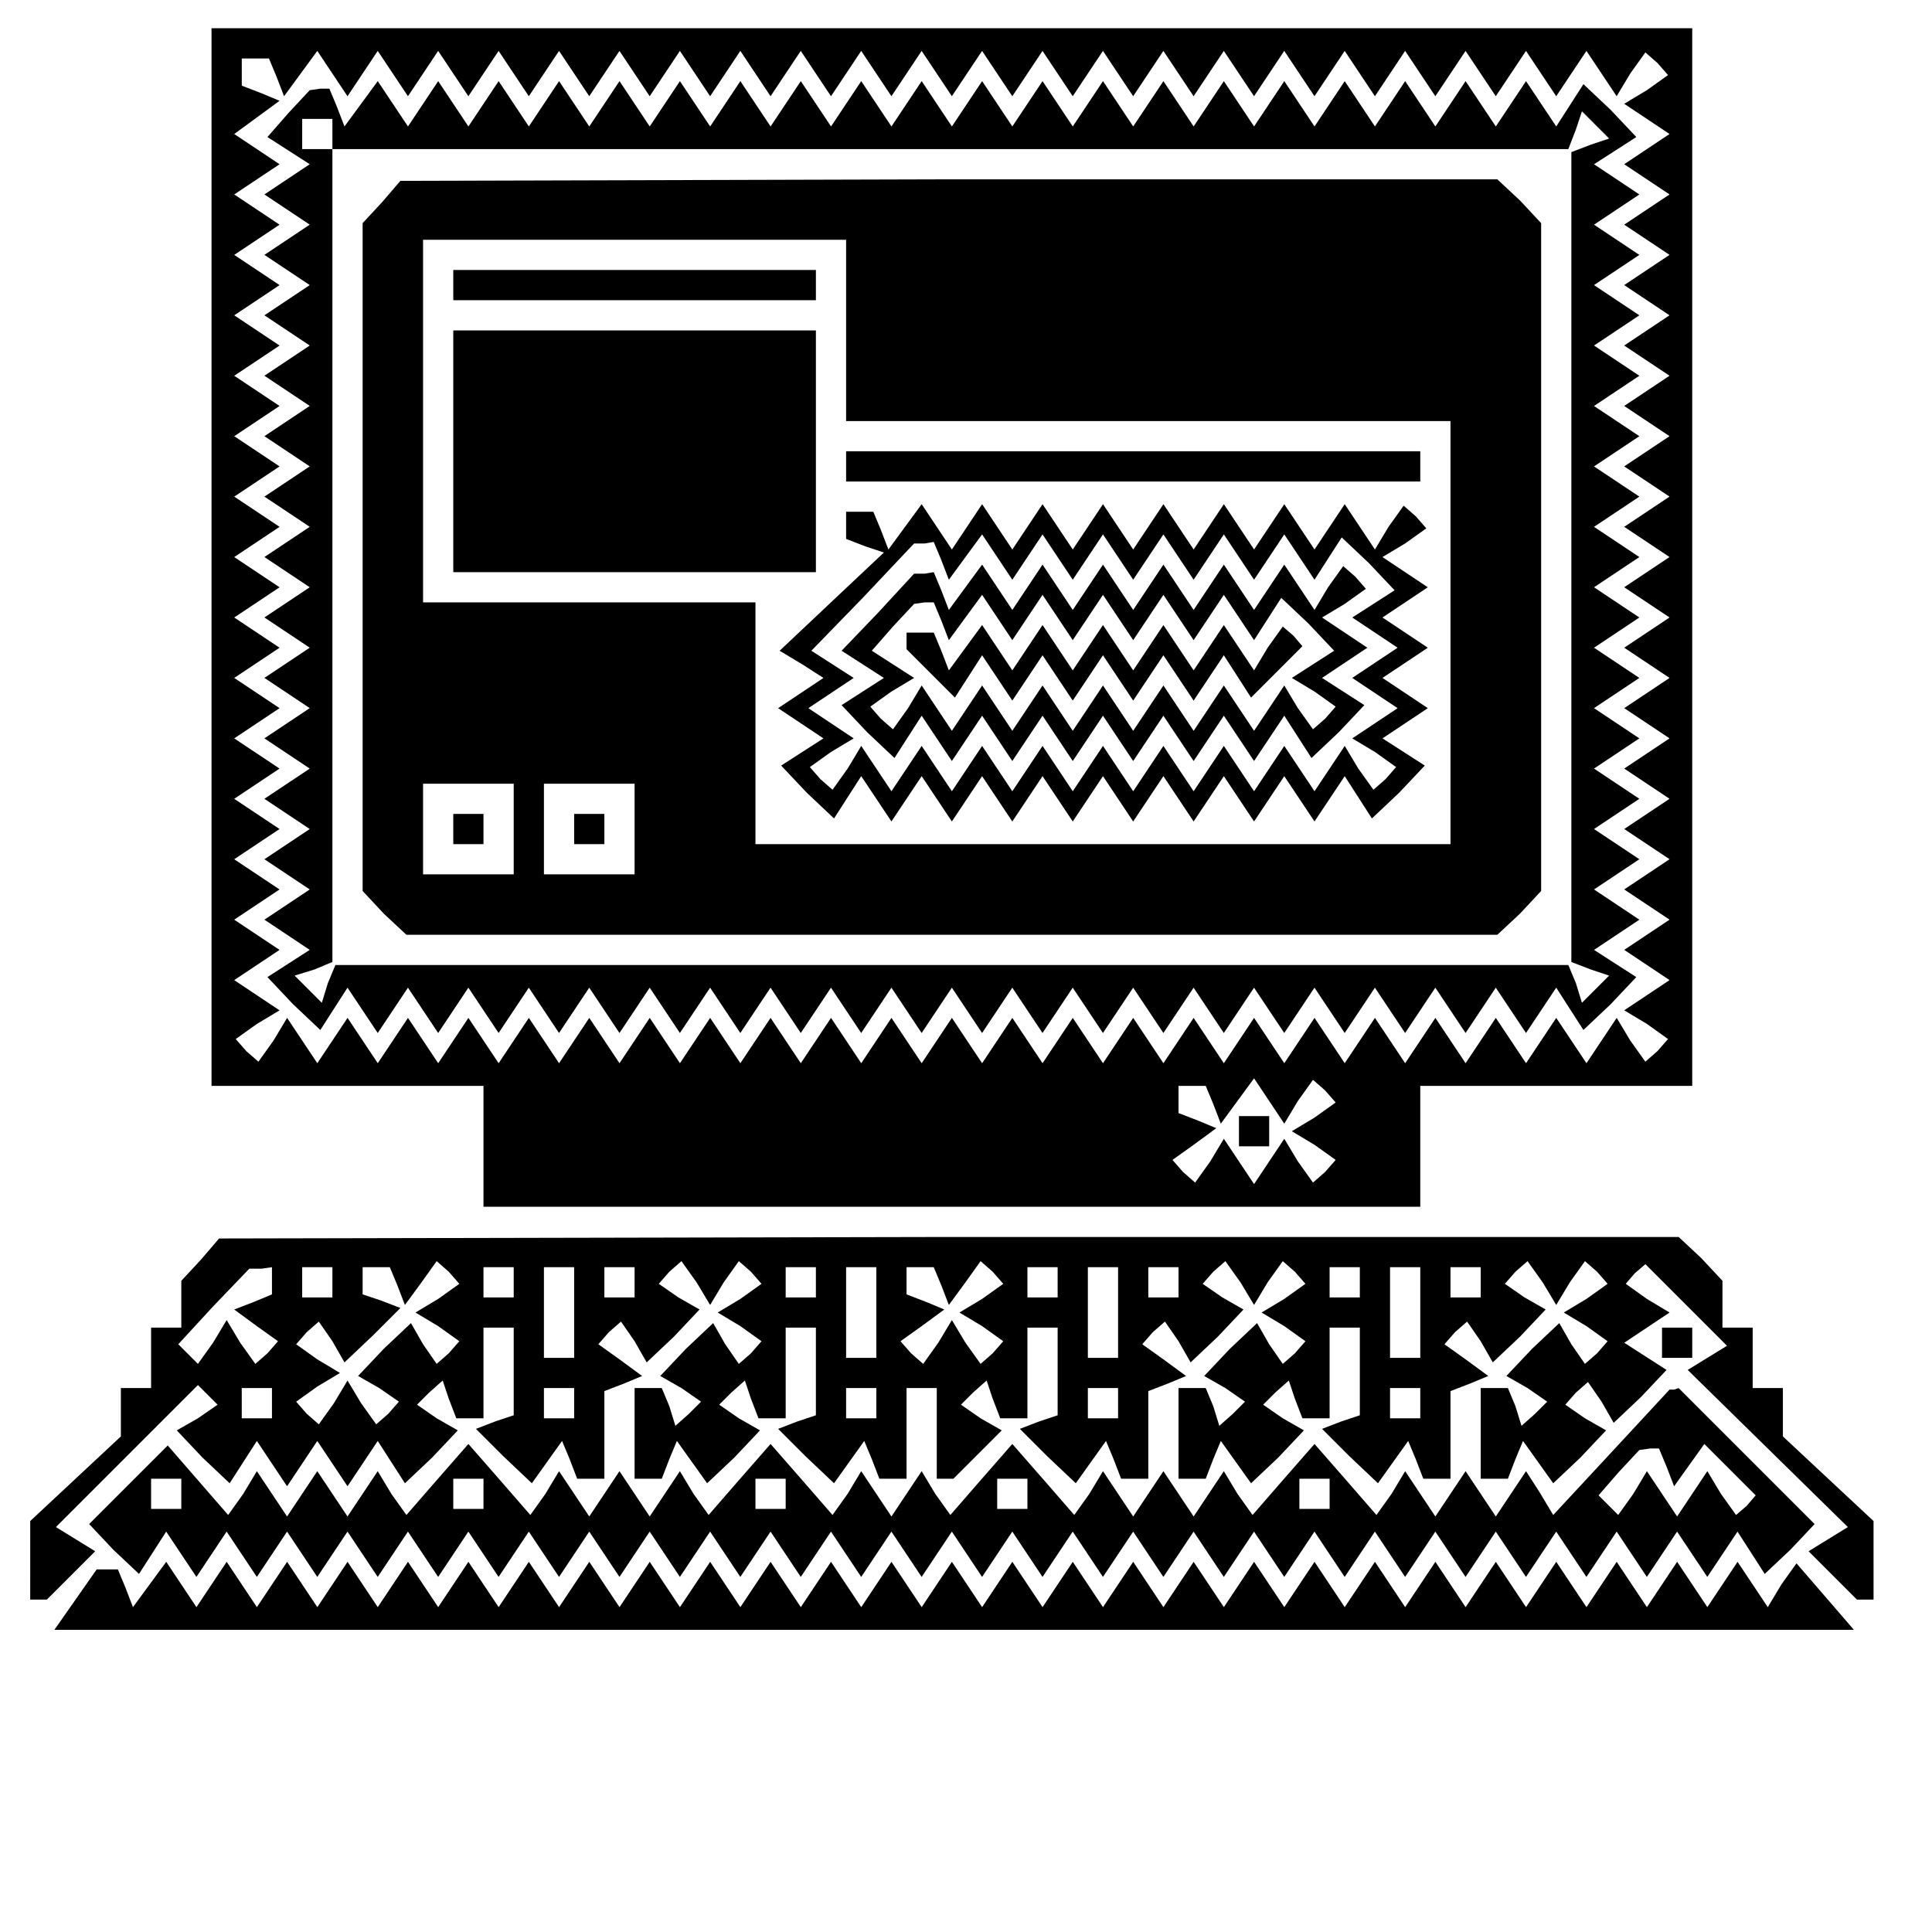 <?xml version="1.0" encoding="utf-8"?>
<!-- Generator: Adobe Illustrator 14.0.0, SVG Export Plug-In . SVG Version: 6.00 Build 43363)  -->
<!DOCTYPE svg PUBLIC "-//W3C//DTD SVG 1.1//EN" "http://www.w3.org/Graphics/SVG/1.1/DTD/svg11.dtd">
<svg version="1.1" id="Layer_1" xmlns="http://www.w3.org/2000/svg" xmlns:xlink="http://www.w3.org/1999/xlink" x="0px" y="0px"
	 width="900px" height="900px" viewBox="0 0 468 468" enable-background="new 0 0 468 468" xml:space="preserve">
<g transform="translate(0,468) scale(0.366,-0.366)">
	<path d="M139.999,910V560h90h90v-40v-40h310h310v40v40h90h90v350v350h-490h-490V910z M182.999,1228l5-13L199,1230l10.999,15l10-15
		l10-15l10,15l10,15l10-15l10-15l10,15l10,15l10-15l10-15l10,15l10,15l10-15l10-15l10,15l10,15l10-15l10-15l10,15l10,15l10-15l10-15
		l10,15l10,15l10-15l10-15l10,15l10,15l10-15l10-15l10,15l10,15l10-15l10-15l10,15l10,15l10-15l10-15l10,15l10,15l10-15l10-15l10,15
		l10,15l10-15l10-15l10,15l10,15l10-15l10-15l10,15l10,15l10-15l10-15l10,15l10,15l10-15l10-15l10,15l10,15l10-15l10-15l10,15l10,15
		l10-15l10-15l10,15l10,15l10-15l10-15l10,15l10,15l10-15l10-15l10,15l10,15l10-15l10-15l10,15l10,15l10-15l10-15l10,15l10,15l10-15
		l10-15l9.001,15l10,14l8-6.999l7-8.001l-14.001-10l-15-9l15-10l15-10l-15-10l-15-10l15-10l15-10l-15-10l-15-10l15-10l15-10l-15-10
		l-15-10l15-10l15-10l-15-10l-15-10l15-10l15-10l-15-10l-15-10l15-10l15-10l-15-10l-15-10l15-10l15-10l-15-10l-15-10l15-10l15-10
		l-15-10l-15-10l15-10l15-10l-15-10l-15-10l15-10l15-10l-15-10l-15-10l15-10l15-10l-15-10l-15-10l15-10l15-10l-15-10l-15-10l15-10
		l15-10l-15-10l-15-10l15-10l15-10l-15-10l-15-10l15-10l15-10l-15-10l-15-10l15-9.001l14.001-10l-7-8l-8-7L1079,590l-9.001,15
		l-10-15l-10-15l-10,15l-10,15l-10-15l-10-15l-10,15l-10,15l-10-15l-10-15l-10,15l-10,15l-10-15l-10-15l-10,15l-10,15l-10-15l-10-15
		l-10,15l-10,15l-10-15l-10-15l-10,15l-10,15l-10-15l-10-15l-10,15l-10,15l-10-15l-10-15l-10,15l-10,15l-10-15l-10-15l-10,15l-10,15
		l-10-15l-10-15l-10,15l-10,15l-10-15l-10-15l-10,15l-10,15l-10-15l-10-15l-10,15l-10,15l-10-15l-10-15l-10,15l-10,15l-10-15l-10-15
		l-10,15l-10,15l-10-15l-10-15l-10,15l-10,15l-10-15l-10-15l-10,15l-10,15l-10-15l-10-15l-10,15l-10,15l-10-15l-10-15l-10,15l-10,15
		l-10-15l-10-15l-10,15l-10,15l-10-15l-10-15l-10,15l-10,15l-10-15l-10-15l-10,15l-10,15l-10-15l-10-15l-10,15l-10,15l-8.998-15
		l-10-14.001l-8.002,7l-6.998,8l13.998,10l15,9.001l-15,10l-15,10l15,10l15,10l-15,10l-15,10l15,10l15,10l-15,10l-15,10l15,10l15,10
		l-15,10l-15,10l15,10l15,10l-15,10l-15,10l15,10l15,10l-15,10l-15,10l15,10l15,10l-15,10l-15,10l15,10l15,10l-15,10l-15,10l15,10
		l15,10l-15,10l-15,10l15,10l15,10l-15,10l-15,10l15,10l15,10l-15,10l-15,10l15,10l15,10l-15,10l-15,10l15,10l15,10l-15,10l-15,10
		l15,10l15,10l-15,10l-15,10l15,10l15,10l-15,10l-15,10l15,11l15,11l-12.001,5l-12.999,5v9v9H169h8.998L182.999,1228z
		 M802.999,547.999l5-12.999L819,550l10.999,15l10-15l10-15L859,550l10,14.001l8-7.001l7-7.999l-14.001-10l-15-9.001l15-9.001
		l14.001-10l-7-7.999l-8-7.001L859,510l-9.001,15l-10-15l-10-15l-10,15l-10,15l-8.998-15l-10-14.001l-8.002,7.001l-6.998,7.999
		l13.998,10l15,11.002l-12.001,5l-12.999,5v8.998V560H789h8.998L802.999,547.999z"/>
	<path d="M191.001,1204L177,1188l14.001-9l13.998-9l-15-10l-15-10l15-10l15-10l-15-10l-15-10l15-10l15-10l-15-10l-15-10l15-10l15-10
		l-15-10l-15-10l15-10l15-10l-15-10l-15-10l15-10l15-10l-15-10l-15-10l15-10l15-10l-15-10l-15-10l15-10l15-10l-15-10l-15-10l15-10
		l15-10l-15-10l-15-10l15-10l15-10l-15-10l-15-10l15-10l15-10l-15-10l-15-10l15-10l15-10l-15-10l-15-10l15-10l15-10l-15-10l-15-10
		l15-10l15-10l-13.998-9L177,632L194,614.001L212,597l9.001,13.998L229.999,625l10-15l10-15l10,15l10,15l10-15l10-15l10,15l10,15
		l10-15l10-15l10,15l10,15l10-15l10-15l10,15l10,15l10-15l10-15l10,15l10,15l10-15l10-15l10,15l10,15l10-15l10-15l10,15l10,15l10-15
		l10-15l10,15l10,15l10-15l10-15l10,15l10,15l10-15l10-15l10,15l10,15l10-15l10-15l10,15l10,15l10-15l10-15l10,15l10,15l10-15l10-15
		l10,15l10,15l10-15l10-15l10,15l10,15l10-15l10-15l10,15l10,15l10-15l10-15l10,15l10,15l10-15l10-15l10,15l10,15l10-15l10-15l10,15
		l10,15l10-15l10-15l10,15l10,15l10-15l10-15l10,15l10,15l9.001-14.001l8.998-13.998l18,17.001l17,17.999L1069,641l-14.001,9l15,10
		l15,10l-15,10l-15,10l15,10l15,10l-15,10l-15,10l15,10l15,10l-15,10l-15,10l15,10l15,10l-15,10l-15,10l15,10l15,10l-15,10l-15,10
		l15,10l15,10l-15,10l-15,10l15,10l15,10l-15,10l-15,10l15,10l15,10l-15,10l-15,10l15,10l15,10l-15,10l-15,10l15,10l15,10l-15,10
		l-15,10l15,10l15,10l-15,10l-15,10l15,10l15,10l-15,10l-15,10l15,10l15,10l-15,10l-15,10l14.001,9l13.998,9l-17,18.001l-18,16.999
		l-8.998-14l-9.001-14l-10,15l-10,15l-10-15l-10-15l-10,15l-10,15l-10-15l-10-15l-10,15l-10,15l-10-15l-10-15l-10,15l-10,15l-10-15
		l-10-15l-10,15l-10,15l-10-15l-10-15l-10,15l-10,15l-10-15l-10-15l-10,15l-10,15l-10-15l-10-15l-10,15l-10,15l-10-15l-10-15l-10,15
		l-10,15l-10-15l-10-15l-10,15l-10,15l-10-15l-10-15l-10,15l-10,15l-10-15l-10-15l-10,15l-10,15l-10-15l-10-15l-10,15l-10,15l-10-15
		l-10-15l-10,15l-10,15l-10-15l-10-15l-10,15l-10,15l-10-15l-10-15l-10,15l-10,15l-10-15l-10-15l-10,15l-10,15l-10-15l-10-15l-10,15
		l-10,15l-10-15l-10-15l-10,15l-10,15l-10-15l-10-15l-10,15l-10,15L239,1210l-11.002-15l-5,13l-5,12H212l-7.001-1L191.001,1204z
		 M219.999,1190v-10H629h408.998l5,13l4.001,12l8.998-9l9.001-9l-12-4.001l-13-5V910V642l13-5l12-4.001l-9.001-8.998L1047,615
		l-4.001,12.999l-5,12.001H629.999H222l-5-12.001L212.999,615L204,624.001l-9.001,8.998L207.999,637l12.001,5v269v269h-10h-10v10v10
		h10h10V1190z"/>
	<path d="M252.999,1145l-12.999-14V910V689L254,674l15-14h360.999h360.999l15,14l14.001,15v221v221l-14.001,15l-15,14h-363
		l-362.999-1L252.999,1145z M559.999,1060v-60h200h200V860V720h-230h-230v80v80h-110h-110v120v120h140h140V1060z M339.999,730v-30
		h-30h-30v30v30h30h30V730z M419.999,730v-30h-30h-30v30v30h30h30V730z"/>
	<path d="M299.999,1090v-10h120h120v10v10h-120h-120V1090z"/>
	<path d="M299.999,980v-80h120h120v80v80h-120h-120V980z"/>
	<path d="M559.999,970v-10h190h190v10v10h-190h-190V970z"/>
	<path d="M559.999,931v-9l12.999-5L584.999,913L551.001,881l-35-33.001l15-9l13.998-9l-15-10l-15-10l15-10l15-10l-13.998-9L517,772
		L534,754L552,737l9.001,14l8.998,14l10-15l10-15l10,15l10,15l10-15l10-15l10,15l10,15l10-15l10-15l10,15l10,15l10-15l10-15l10,15
		l10,15l10-15l10-15l10,15l10,15l10-15l10-15l10,15l10,15l10-15l10-15l10,15l10,15l10-15l10-15l10,15l10,15L899,751l8.998-14
		l18,16.999l17,18.001L929,781l-14.001,9l15,10l15,10l-15,10l-15,10l15,10l15,10l-15,10l-15,10l15,10l15,10l-15,10l-15,10l15,9
		L944,929L937,937L929,944l-10-14l-9.001-15l-10,15l-10,15l-10-15l-10-15l-10,15l-10,15l-10-15l-10-15l-10,15l-10,15l-10-15l-10-15
		l-10,15l-10,15l-10-15l-10-15l-10,15l-10,15l-10-15l-10-15l-10,15l-10,15l-10-15l-10-15l-10,15l-10,15l-10-15l-10-15l-10,15l-10,15
		L599,930l-11.002-15l-5,13l-5,12H569h-9.001V931z M622.999,908l5-13L639,910l10.999,15l10-15l10-15l10,15l10,15l10-15l10-15l10,15
		l10,15l10-15l10-15l10,15l10,15l10-15l10-15l10,15l10,15l10-15l10-15l10,15l10,15l10-15l10-15L879,909l8.998,14l18-16.999
		l17-18.001L909,879l-14.001-9l15-10l15-10l-15-10l-15-10l15-10l15-10l-15-10l-15-10l15-9L924,771L917,763L909,756l-10,14l-9.001,15
		l-10-15l-10-15l-10,15l-10,15l-10-15l-10-15l-10,15l-10,15l-10-15l-10-15l-10,15l-10,15l-10-15l-10-15l-10,15l-10,15l-10-15l-10-15
		l-10,15l-10,15l-10-15l-10-15l-10,15l-10,15l-10-15l-10-15l-10,15l-10,15l-10-15l-10-15l-10,15l-10,15l-8.998-15l-10-14
		L542.999,763L536.001,771l13.998,10l15,9l-15,10l-15,10l15,10l15,10l-13.998,9L537,848l34.001,35l33.998,36h7l5.999,1L622.999,908z
		"/>
	<path d="M581.001,873L557,848l14.001-9l13.998-9l-13.998-9L557,812L574,794L592,777l9.001,14l8.998,14l10-15l10-15l10,15l10,15
		l10-15l10-15l10,15l10,15l10-15l10-15l10,15l10,15l10-15l10-15l10,15l10,15l10-15l10-15l10,15l10,15l10-15l10-15l10,15l10,15
		L859,791l8.998-14l18,16.999l17,18.001L889,821l-14.001,9l15,10l15,10l-15,10l-15,10l15,9L904,889L897,897L889,904l-10-14
		l-9.001-15l-10,15l-10,15l-10-15l-10-15l-10,15l-10,15l-10-15l-10-15l-10,15l-10,15l-10-15l-10-15l-10,15l-10,15l-10-15l-10-15
		l-10,15l-10,15l-10-15l-10-15l-10,15l-10,15L639,890l-11.002-15l-5,13l-5,12L612,899h-7L581.001,873z M622.999,868l5-13L639,870
		l10.999,15l10-15l10-15l10,15l10,15l10-15l10-15l10,15l10,15l10-15l10-15l10,15l10,15l10-15l10-15l10,15l10,15l10-15l10-15L839,869
		l8.998,14l18-16.999l17-18.001L869,839l-14.001-9l15-9L884,811L877,803L869,796l-10,14l-9.001,15l-10-15l-10-15l-10,15l-10,15
		l-10-15l-10-15l-10,15l-10,15l-10-15l-10-15l-10,15l-10,15l-10-15l-10-15l-10,15l-10,15l-10-15l-10-15l-10,15l-10,15l-10-15l-10-15
		l-10,15l-10,15l-8.998-15l-10-14L582.999,803L576.001,811l13.998,10l15,9l-13.998,9L577,848l14.001,16l13.998,15l7,1h5.999
		L622.999,868z"/>
	<path d="M599.999,854v-5l16.002-16L632,817l9.001,14l8.998,14l10-15l10-15l10,15l10,15l10-15l10-15l10,15l10,15l10-15l10-15l10,15
		l10,15l10-15l10-15l10,15l10,15L819,831l8.998-14L844.999,834l17,17L855.998,858L849,864l-10-14l-9.001-15l-10,15l-10,15l-10-15
		l-10-15l-10,15l-10,15l-10-15l-10-15l-10,15l-10,15l-10-15l-10-15l-10,15l-10,15l-10-15l-10-15l-10,15l-10,15L639,850l-11.002-15
		l-5,13l-5,12H609h-9.001V854z"/>
	<path d="M299.999,730v-10h10h10v10v10h-10h-10V730z"/>
	<path d="M379.999,730v-10h10h10v10v10h-10h-10V730z"/>
	<path d="M819.999,530v-10h10h10v10v10h-10h-10V530z"/>
	<path d="M132.999,445l-12.999-14.001V415v-15h-10h-10v-20v-20h-10h-10v-15.999v-16.002l-30-27.999l-30-28v-26.002V220h6.002h5
		L47,235.999L62.999,252l-12.999,8L37,267.999L84,315l47.001,47l6.998-7l6.002-5.999L131.001,340L117,332L134,314.001L152,297
		l9.001,13.998L169.999,325l10-15l10-15l10,15l10,15l10-15l10-15l10,15l10,15L259,310.999L267.999,297l18.002,17.001L302.999,332
		L289,340l-12.999,9.001L284,357l8.998,8L297,352.999L302,340h9.001h8.998v30v30h10h10v-29.001V342l-12.001-4.001l-12.999-5
		L332.999,315L352,297l10,13.998L372,325l5-12.001L382,300h9.001h8.998v29.001v28.998l12.999,5l12.001,5l-15,11.002l-13.998,10
		l6.998,7.999l8.002,7.001l8.998-13.002L427.999,377l18.002,17.001L462.999,412L449,420l-12.999,9.001l6.998,7.999l8.002,7.001
		l10-14.001l8.998-15L479,430l10,14.001L497,437l7.001-7.999l-14.001-10l-15-9.001l15-9.001l14.001-10L497,382.999L489,375.999
		l-9.001,13.002l-8,13.998L454,385.999L437,367.999L451.001,360L464,350.999l-7.999-7.999L447,335l-4.001,12.999l-5,12.001H429
		h-9.001v-30v-30H429h8.998l5,12.999l5,12.001l10-14.001l10-13.998l18.002,17.001L502.999,332L489,340l-12.999,9.001L484,357
		l8.998,8L497,352.999L502,340h9.001h8.998v30v30h10h10v-29.001V342l-12.001-4.001l-12.999-5L532.999,315L552,297l10,13.998L572,325
		l5-12.001L582,300h9.001h8.998v30v30h10h10v-30v-30h6.002h5L647,315.999L662.999,332L649,340l-12.999,9.001L644,357l8.998,8
		L657,352.999L662,340h9.001h8.998v30v30h10h10v-29.001V342l-12.001-4.001l-12.999-5L692.999,315L712,297l10,13.998L732,325
		l5-12.001L742,300h9.001h8.998v29.001v28.998l12.999,5l12.001,5l-15,11.002l-13.998,10l6.998,7.999l8.002,7.001l8.998-13.002
		L787.999,377l18.002,17.001L822.999,412L809,420l-12.999,9.001l6.998,7.999l8.002,7.001L820.998,430l9.001-15L839,430l10,14.001
		l8-7.001l7-7.999l-14.001-10l-15-9.001l15-9.001l14.001-10l-7-7.999l-8-7.001l-9.001,13.002l-8,13.998l-18-17.001l-17-17.999
		L811.001,360L824,350.999l-8.002-7.999L807,335l-4.001,12.999l-5,12.001H789h-9.001v-30v-30H789h8.998l5,12.999l5,12.001l10-14.001
		l10-13.998l18,17.001l17,17.999L849,340l-13.002,9.001L844,357l8.998,8L857,352.999L862,340h8.998h9.001v30v30h10h10v-29.001V342
		l-12-4.001l-13-5l18-17.999L912,297l10,13.998L932,325l5-12.001L942,300h8.998h9.001v29.001v28.998l13,5l12,5l-15,11.002
		l-14.001,10l7,7.999l8,7.001l9.001-13.002l8-13.998l18,17.001l17,17.999L1009,420l-13.002,9.001l7,7.999l8,7.001l10-14.001
		l9.001-15l9.001,15l10,14.001l8-7.001l7-7.999l-14.001-10l-15-9.001l15-9.001l14.001-10l-7-7.999l-8-7.001l-9.001,13.002
		L1032,402.999l-18-17.001l-17-17.999l13.998-7.999l13.002-9.001l-8.002-7.999L1007,335l-4.001,12.999l-5,12.001H989h-9.001v-30v-30
		H989h8.998l5,12.999l5,12.001l10-14.001l10-13.998l18,17.001l17,17.999L1049,340l-13.002,9.001l7,7.999l8,7.001l9.001-13.002
		l8-13.998l18,17.001l17,17.999L1089,380.999L1074.999,390l15,10l15,10l-15,9.001l-14.001,10l6.002,6.998l7,6.002l26.998-27
		l27-27.001l-13-7.999L1117,372l52.999-52l53-52.001l-13-7.999L1197,252l15.999-16.002L1229,220h5h5.999v25.999V272l-30,28
		l-30,27.999v16.002V360h-10h-10v20v20h-10h-10v15.999v15l-14.001,15l-15,14.001h-483l-482.999-0.999L132.999,445z M179.999,430.999
		V422l-12.001-5l-12.999-5l15-11.002l14.001-10L177,382.999L169,375.999L159,390l-9.001,15l-8.998-15l-10-14.001L124.999,382
		l-7.001,7.001l23.002,25l23.998,25h7.999l7.001,0.999V430.999z M219.999,430v-10h-10h-10v10v10h10h10V430z M262.999,427.999
		l5-12.999L279,430l10,14.001L297,437l7.001-7.999l-14.001-10l-15-9.001l15-9.001l14.001-10L297,382.999L289,375.999l-9.001,13.002
		L272,402.999L254,385.999L237,367.999L251.001,360L264,350.999L257,342.999L249,335.999L239,350l-9.001,15l-8.998-15l-10-14.001
		l-8.002,7.001l-6.998,7.999l13.998,10l15,9.001l-15,9.001l-13.998,10l6.998,7.999l8.002,7.001l8.998-13.002L227.999,377L247,395
		l17.999,17.999l-12.999,5L239.999,422v8.998V440H249h8.998L262.999,427.999z M339.999,430v-10h-10h-10v10v10h10h10V430z
		 M379.999,410v-30h-10h-10v30v30h10h10V410z M419.999,430v-10h-10h-10v10v10h10h10V430z M539.999,430v-10h-10h-10v10v10h10h10V430z
		 M579.999,410v-30h-10h-10v30v30h10h10V410z M622.999,427.999l5-12.999L639,430l10,14.001l8-7.001l7-7.999l-14.001-10l-15-9.001
		l15-9.001l14.001-10l-7-7.999l-8-7.001L639,390l-9.001,15l-8.998-15l-10-14.001l-8.002,7.001l-6.998,7.999l13.998,10l15,11.002
		l-12.001,5l-12.999,5v8.998V440H609h8.998L622.999,427.999z M699.999,430v-10h-10h-10v10v10h10h10V430z M739.999,410v-30h-10h-10
		v30v30h10h10V410z M779.999,430v-10h-10h-10v10v10h10h10V430z M899.999,430v-10h-10h-10v10v10h10h10V430z M939.999,410v-30h-10h-10
		v30v30h10h10V410z M979.999,430v-10h-10h-10v10v10h10h10V430z M179.999,350v-10h-10h-10v10v10h10h10V350z M379.999,350v-10h-10h-10
		v10v10h10h10V350z M579.999,350v-10h-10h-10v10v10h10h10V350z M739.999,350v-10h-10h-10v10v10h10h10V350z M939.999,350v-10h-10h-10
		v10v10h10h10V350z"/>
	<path d="M1099.999,390v-10h10h10v10v10h-10h-10V390z"/>
	<path d="M1067,317.999l-39.001-42.001l-8.998,15L1009.999,305l-10-15l-10-15l-10,15l-10,15l-10-15l-10-15l-10,15l-10,15l-9.001-15
		l-10-14.001l-20,23.002l-20.999,23.998L849,299.001l-20-23.002L819,290l-9.001,15l-10-15l-10-15l-10,15l-10,15l-10-15l-10-15
		l-10,15l-10,15l-8.998-15l-10-14.001l-20,23.002l-21.002,23.998L649,299.001l-20-23.002L619,290l-9.001,15l-10-15l-10-15l-10,15
		l-10,15l-8.998-15l-10-14.001l-20,23.002l-21.002,23.998L489,299.001l-20-23.002L459,290l-9.001,15l-10-15l-10-15l-10,15l-10,15
		l-10-15l-10-15l-10,15l-10,15l-8.998-15l-10-14.001l-20,23.002l-21.002,23.998L289,299.001l-20-23.002L259,290l-9.001,15l-10-15
		l-10-15l-10,15l-10,15l-10-15l-10-15l-10,15l-10,15l-8.998-15l-10-14.001l-20,23.002l-20,22.999l-26.002-26.002L59,270
		l15.999-17.001L92,237l9.001,13.998L109.999,265l10-15l10-15l10,15l10,15l10-15l10-15l10,15l10,15l10-15l10-15l10,15l10,15l10-15
		l10-15l10,15l10,15l10-15l10-15l10,15l10,15l10-15l10-15l10,15l10,15l10-15l10-15l10,15l10,15l10-15l10-15l10,15l10,15l10-15l10-15
		l10,15l10,15l10-15l10-15l10,15l10,15l10-15l10-15l10,15l10,15l10-15l10-15l10,15l10,15l10-15l10-15l10,15l10,15l10-15l10-15l10,15
		l10,15l10-15l10-15l10,15l10,15l10-15l10-15l10,15l10,15l10-15l10-15l10,15l10,15l10-15l10-15l10,15l10,15l10-15l10-15l10,15l10,15
		l10-15l10-15l10,15l10,15l10-15l10-15l10,15l10,15l10-15l10-15l10,15l10,15l10-15l10-15l10,15l10,15l10-15l10-15l10,15l10,15l10-15
		l10-15l10,15l10,15l10-15l10-15l10,15l10,15l9.001-14.001l8.998-13.998l17,15.999L1200.998,270l-45,45l-45,45l-3-0.999h-3
		L1067,317.999z M1102.999,307.999l5-12.999l10,14.001l10,13.998l17-17.001L1162,289.001l-6.002-7.001l-6.998-6.002L1139,290
		l-9.001,15l-10-15l-10-15l-10,15l-10,15l-9.001-15l-10-14.001l-5.999,6.002l-7,7.001l13,15l14.001,15L1092,320h5.999
		L1102.999,307.999z M119.999,290v-10h-10h-10v10v10h10h10V290z M319.999,290v-10h-10h-10v10v10h10h10V290z M519.999,290v-10h-10
		h-10v10v10h10h10V290z M679.999,290v-10h-10h-10v10v10h10h10V290z M879.999,290v-10h-10h-10v10v10h10h10V290z"/>
	<path d="M1227,200l-19.001,22L1189,244.001L1179,230l-9.001-15l-10,15l-10,15l-10-15l-10-15l-10,15l-10,15l-10-15l-10-15l-10,15
		l-10,15l-10-15l-10-15l-10,15l-10,15l-10-15l-10-15l-10,15l-10,15l-10-15l-10-15l-10,15l-10,15l-10-15l-10-15l-10,15l-10,15l-10-15
		l-10-15l-10,15l-10,15l-10-15l-10-15l-10,15l-10,15l-10-15l-10-15l-10,15l-10,15l-10-15l-10-15l-10,15l-10,15l-10-15l-10-15l-10,15
		l-10,15l-10-15l-10-15l-10,15l-10,15l-10-15l-10-15l-10,15l-10,15l-10-15l-10-15l-10,15l-10,15l-10-15l-10-15l-10,15l-10,15l-10-15
		l-10-15l-10,15l-10,15l-10-15l-10-15l-10,15l-10,15l-10-15l-10-15l-10,15l-10,15l-10-15l-10-15l-10,15l-10,15l-10-15l-10-15l-10,15
		l-10,15l-10-15l-10-15l-10,15l-10,15l-10-15l-10-15l-10,15l-10,15l-10-15l-10-15l-10,15l-10,15l-10-15l-10-15l-10,15l-10,15l-10-15
		l-10-15l-10,15l-10,15l-10-15l-10-15l-10,15l-10,15L99,230l-11.002-15l-5,12.999l-5,12.001h-6.998H64l-14.001-20l-13.998-20"/>
</g>
</svg>
